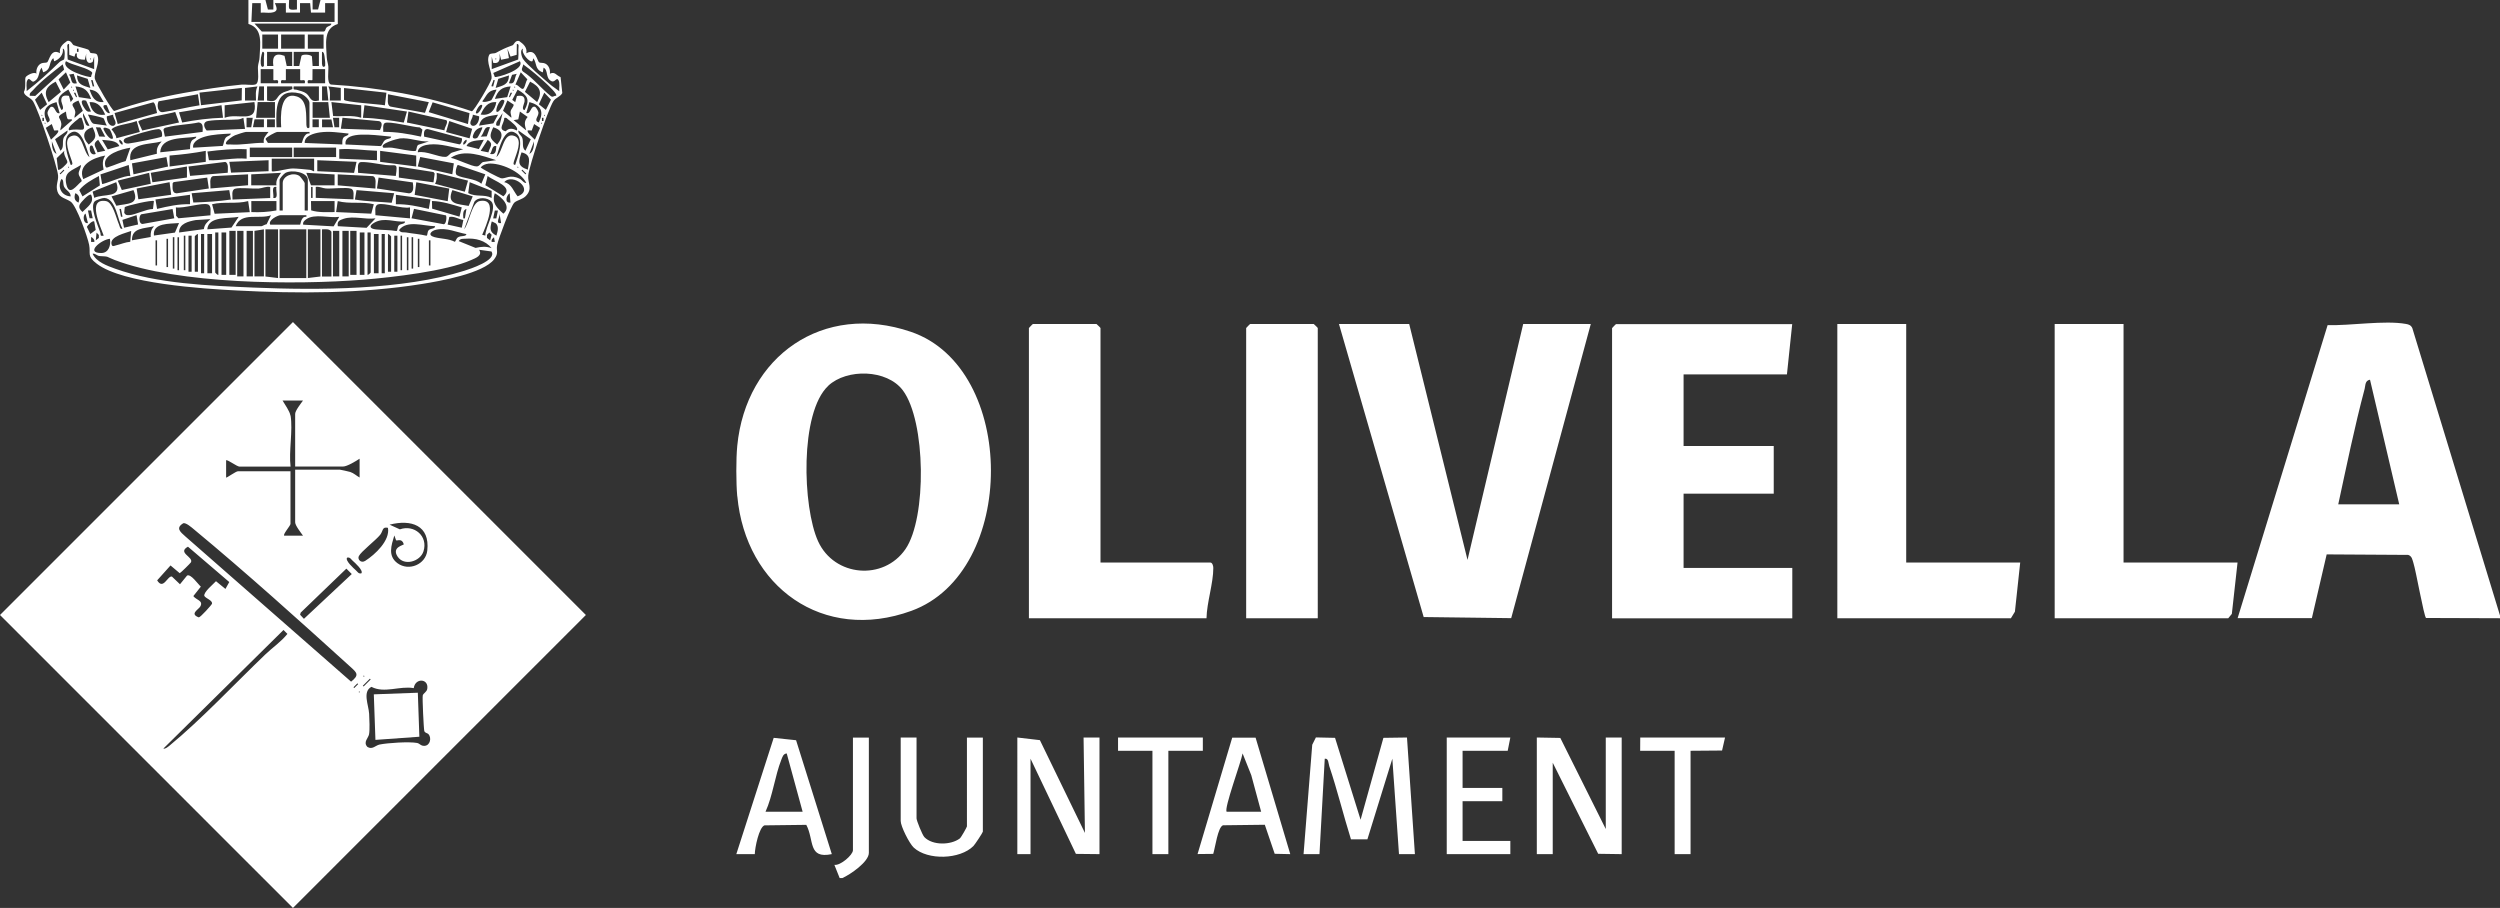 <svg xmlns="http://www.w3.org/2000/svg" viewBox="0 0 293.66 106.65" fill="#fff"><rect x="0" y="0" width="293.66" height="106.65" fill="#333333" stroke="none"/><path d="M86.6 58.3c-.14-1.55-.15-4.37 0-5.92 1.02-10.54 10.09-16.93 20.41-13.4 12.49 4.27 12.53 28.23.05 32.77-10.39 3.78-19.47-2.83-20.45-13.45Zm10.69-12.98c-3.37 3.15-3.02 14.27-1.19 18.27 1.91 4.17 7.69 4.65 10.26.91 2.52-3.67 2.4-15.04-.31-18.65-1.86-2.48-6.57-2.58-8.76-.54Zm196.37 26.99v.31l-8.69-.03c-.25-.22-1.18-5.53-1.48-6.46-.12-.37-.16-.8-.61-.95l-9.58-.06-1.74 7.49h-8.72l10.57-34.42c2.64.08 6.7-.59 9.2-.14.35.06.59.15.75.49l10.3 33.76Zm-11.84-13.08-3.43-14.63c-.6.11-.52.65-.63 1.08-1.19 4.47-2.12 9.04-3.1 13.56h7.16ZM165.53 38.06l6.85 27.71 6.54-27.71h7.94l-9.35 34.55-10.28-.13-9.95-34.42zm44.99 0-.62 5.92h-12.14v8.41h10.59v5.6h-10.59v8.72h12.77v5.92h-21.17V38.54s.43-.47.47-.47h20.71Zm-81.26 28.02h12.92c.22 0 .34.37.34.63 0 1.83-.76 4.03-.8 5.91h-20.86V38.53s.43-.47.47-.47h7.47s.47.43.47.47v27.56Zm120.18-28.02v28.02h13.39l-.67 6.03-.42.51h-20.39V38.06zm-25.53 0v28.02h13.39l-.62 5.77-.47.77h-20.39V38.06zm-69.12 34.56h-8.41V38.53s.43-.47.47-.47h7.47s.47.43.47.47zm-56.16 30.52-.62-1.55c.71.11 2.18-1.17 2.18-1.72V86.64h1.87v13.54c0 1.06-2.19 2.55-3.11 2.96h-.31Zm58.19-16.47 3 9.62 2.68-9.62 2.77-.04.93 13.7h-1.87l-.78-11.21-2.93 9.47h-1.93c-.89-2.84-1.6-5.78-2.55-8.6-.11-.33-.07-.94-.53-.87l-.62 11.21h-1.87l1.02-12.85.43-.86zm23.7-.04 2.76.05 5.34 10.7V86.63h1.87v13.7l-2.76-.04-5.34-10.7v10.74h-1.87zm-61.02 0 2.65.31 5.29 10.9-.16-11.21h1.87v13.7l-2.77-.03-5.33-11.18v11.21h-1.55zm27.99.03 4.07 13.67-1.83-.04-1.16-3.41-4.91.06c-.61.21-.92 2.64-1.15 3.36l-1.84.02 4.07-13.67h2.75Zm.65 8.69-1.16-4.29-1.02-2.56c-.16.97-2.22 6.52-1.87 6.85zm-50.44 4.98c-2.82.59-2.04-1.65-2.99-3.44l-4.91.06c-.64.21-1.13 2.63-1.14 3.38h-2.17l4.39-13.66 2.63.28 4.2 13.39Zm-3.42-4.98-1.87-6.85c-.42.04-.51.44-.64.76-.74 1.88-1 4.21-1.85 6.09zm13.38-8.72v9.5c0 .25.67 1.93.92 2.2.96 1 3.11.95 4.16.16.16-.12.84-1.34.84-1.42V86.64h1.87v11.05c0 .1-.95 1.54-1.11 1.69-1.58 1.58-5.35 1.7-7 .19-.53-.49-1.54-2.51-1.54-3.13v-9.81h1.87Zm69.75 0-.31 1.56h-5.3v4.36h4.67v1.56h-4.67v4.67h5.61v1.55h-7.47v-13.7zm-36.12 0v1.56h-4.05v12.14h-1.87V88.19h-4.04v-1.56zm61.34 0-.35 1.53-3.7.03v12.14h-1.87V88.19h-4.05l.01-1.56zM31.18 0l.29 1.12h.64V0h1.85c0 1.01-.27 1.25.92 1.11V0h1.84v1.11h.64l.29-1.12h2.03v2.83c-1.74.54-1.36 2.37-1.3 3.91.02.4.16.73.19 1.1.04.52-.21 1.93.3 2.1 5.62.33 11.23 1.35 16.56 3.14.28-.06 2.21-3.35 2.3-3.81.14-.76-.7-1.95-.26-2.83.16-.22.57-.1.8-.23.76-.41 1.03-.55 1.94-.88.16-.06.29-.61.76-.51.52.36.97.76.86 1.45 1.09-.64 1.25.89 1.51 1.07.12.08.46.02.69.13.44.2.63.74.56 1.2.6-.29.73.19 1.26.4l.2 1.87c-.25.47-.78.52-1.06.98-.64 1.03-2.82 7.5-2.94 8.7-.09.89.58 1.56-.31 2.44-.38.37-.98.46-1.3.73-.43.35-1.9 4.27-2.04 4.99s.22.92-.34 1.67c-1.26 1.68-6.44 2.59-8.52 2.92-7.14 1.14-14.54 1.14-21.75.76-3.94-.2-13.36-.8-16.42-3.14-1.19-.91-.7-1.15-.9-2.22-.18-.94-1.48-4.57-2.15-5.06-.54-.39-1.33-.44-1.57-1.2s.13-1.24.07-1.9c-.12-1.2-2.3-7.67-2.94-8.7-.29-.47-1.07-.62-1.07-1.12.28-.41.06-1.51.21-1.73.14-.2.96-.66 1.26-.4-.07-.46.13-1 .56-1.2.23-.11.57-.05.69-.13.27-.18.42-1.71 1.51-1.07-.11-.69.34-1.09.86-1.45.47-.1.59.45.76.51.51.19 1.28.35 1.66.5.22.09.22.34.28.38.23.12.63 0 .8.23.44.88-.4 2.07-.26 2.83.09.46 2.04 3.76 2.27 3.79 2.65-.95 5.41-1.62 8.18-2.12 2.17-.39 4.58-.77 6.77-.98.49-.05 1.23.11 1.64-.02.52-.17.26-1.58.3-2.1.03-.37.18-.7.19-1.1.06-1.54.44-3.37-1.31-3.91V0h2.04Zm-1.66 2.58h9.78V.37h-1.11v1.11h-1.66l-.1-1.11h-1.19v1.11h-1.66V.37h-1.29c.31.69.35 1.02-.45 1.12-.38.05-.82-.05-1.21 0V.37h-1l-.1 2.22Zm9.41.19h-9.04l.86.93h7.17c.34.07.28-.32.44-.47.23-.22.57-.19.56-.46Zm-6.27 1.29h-1.85v1.66h1.85zm3.13 0h-2.77v1.66h2.77zm2.22 0h-1.85v1.66h1.85zM8.14 6.43l-.03-1.26c-.32-.04-.17.42-.18.64-.02.39-.02.79.02 1.18l3.11 1.13V6.65l-.18.63c-.71.41-.83-.41-.74-1l-.18.74c-.57-.02-1.06-.08-.92-.74h-.18l-.11.38-.61-.22Zm52.73.56c.04-.38.04-.79.02-1.18-.01-.23.14-.68-.18-.64l-.02 1.27-.72.21-.37-.92.18 1.1-.92.19-.18-.74c.05.64.07 1.23-.74 1.11l-.18-.74v1.47zM7.53 6.98c.05-.07.2-1.27-.15-1.26.12.69-.43 1.27-1.02 1.48l-.09-.37c-.61.46-.16 1.34-1.2 1.66l-.18-.55c-.44.56-.17 1.28-.95 1.65-.29.06-.5-.58-.72-.18-.2.36-.05.89-.09 1.29C4.49 9.66 5.77 8.48 7 7.28c.15-.15.47-.23.52-.3Zm1.69-.89v-.37h-.18v.37zm53.32 1.09c-.29.24-1.38-.97-1.1-1.46-.42.1-.16.98 0 1.21.41.64 2.44 2.34 3.14 2.95.34.3.75.54 1.11.83-.04-.4.11-.94-.09-1.29-.23-.42-.4.32-.83.11-.74-.37-.33-1.28-.92-1.58l-.09.55c-.97-.35-.66-1.02-1.11-1.66l-.1.35ZM31 7.75V6.73c0-.22.14-.69-.18-.64-.15.47-.22.89-.19 1.38.02.3.16.52.37.28m3.32-1.66h-2.95v1.66h.74c-.16-1.13.2-1.6 1.31-1.19l.26 1.19h.64zm3.13 0H34.5v1.66h.65l.26-1.19c.16-.23 1.08-.16 1.23.07l.08 1.12h.74V6.09Zm.74 1.66c.03-.33 0-.64-.05-.96-.02-.18-.06-.74-.32-.7.01.46-.02.93 0 1.39.01.3.16.51.37.27m-27.58-.92v.18q.18-.09 0-.18m47.6 0v.18q.18-.09 0-.18M10.7 9.04c.04-.46.34-.43-.11-.72-.71-.46-2.06-.67-2.84-1.13-.67 1.03 2.79 1.96 2.95 1.85m47.42 0c.15.12 3.59-.83 2.95-1.85l-3.13 1.38.18.46ZM3.5 11.25l.64.02 3.39-3.09-.16-.62c-1.14.9-2.55 1.96-3.5 3.04-.18.21-.44.3-.37.65m61.82 0c.21-.18-.93-1.22-1.1-1.39-.85-.79-1.83-1.63-2.77-2.3 0 .33-.32.57-.02.84 1.19.76 2.16 2.01 3.25 2.87.27.22.36-.04.64-.02M32.1 8.12h-1.48v1.66h2.03c.15-.61-.37-.26-.54-.38V8.12Zm.93 1.66h2.77c.15-.61-.37-.25-.54-.38V8.12h-1.68V9.4c-.19.12-.7-.23-.55.38m5.16-1.66h-1.48L36.7 9.4c-.17.12-.69-.23-.54.38h2.03zm-30.44.37-.87.83.6 1.2.78-.82-.51-1.2Zm52.78 1.46c.37-.06.75.78 1.01.39.16-.25.21-.74.41-1.02l-.78-.83-.63 1.46ZM8.66 8.67l-.55.09c.38.43.1 1.22.92 1.02l-.37-1.1Zm52.04 0-.55.12-.37.98c.81.2.6-.63.92-1.1m-50.41.59-1.25-.4c.05 1.12.68 1.17 1.57 1.47l-.31-1.07Zm48.24 0-.31 1.07c.88-.3 1.52-.35 1.57-1.47l-1.25.4Zm-47.46.89-.19-.74h-.18l.19.74zm46.86 0 .19-.74h-.18c.01.22-.26.57-.19.74zM5.72 11.99l1.43-1.2-.61-1.2c-1.15.6-1.47 1.21-.83 2.4Zm57.38 0c.64-1.19.33-1.8-.83-2.4l-.61 1.2 1.43 1.2ZM8.39 10.15v.18q.18-.09 0-.18m2.31 1.47c-.35-.97-.78-1.39-1.84-1.47l.4 1.26 1.44.22Zm19.56-1.47-1.48.18v1.48h1.29c0-.57-.1-1.14.18-1.66Zm.74 0h-.55l-.18 1.66h.74v-1.66Zm3.32 0h-2.95v1.66c1.26.29 1-.36 1.67-.82.34-.24.72-.26 1.05-.43.24-.12.3 0 .23-.41m3.13 0H34.5c-.09.52.11.31.41.41.35.12.77.19 1.07.42.52.4.43 1.09 1.48.83v-1.66Zm.93 0h-.55v1.66h.74l-.18-1.66Zm1.66.18-1.48-.18c.29.52.18 1.09.18 1.66h1.29v-1.48Zm19.93-.18c-1.06.08-1.5.5-1.84 1.47l1.45-.21.4-1.26Zm.46 0v.18q.18-.09 0-.18m-32.02.18-4.98.55.18 1.48 4.78-.57zm16.98.56-4.98-.55v1.37c.04.29 4.17.53 4.8.66zM8.3 11.99l.3-.38-.57-1.09c-1.16.67-1.48 1.14-.83 2.39.45-.04.02-.8 0-1.04-.04-.64.34-.7.9-.61l.2.72Zm.28-1.47v.18q.18-.09 0-.18m3.6 1.47c-.5-.81-.6-1.34-1.66-1.47.3.89.61 1.55 1.66 1.47m45.53-.22c.05-.04.65-1.19.6-1.25-1.08.13-1.08.65-1.66 1.38.14.2.97-.06 1.06-.14Zm2.53-1.25v.18q.18-.09 0-.18m1.39 2.4c.65-1.25.33-1.72-.83-2.39l-.63 1.2.35.27.2-.72c.56-.09.94-.03.9.61-.01.24-.44.99 0 1.04ZM4.89 10.89l-.78.82.6 1.2.82-.66-.63-1.36Zm3.78 0 .28.55.09-.09-.18-.46h-.18Zm27.68 4.06v-2.86c0-.42-.67-1-1.1-1.11-2.96-.72-2.83 1.81-2.77 3.97h.55c-.08-1.24-.18-4.29 1.86-3.61 1.28.43 1.04 2.26 1.1 3.34.01.31.17.51.37.27Zm23.62-4.06-.18.46.09.09.28-.55h-.18Zm3.96 0-.63 1.36.82.66.6-1.2-.78-.82Zm-40.68.18-4.62.83c-.23.46-.11 1.36.52 1.27 1.43-.21 2.86-.58 4.29-.8l-.19-1.29Zm27.12.93-4.8-.93c.04.43-.19 1.29.31 1.45l4.04.73zm-41.15-.19c-1.21.46-.52.61-.39 1.24.07.33-.12.53-.07.79l.97-.82-.51-1.2Zm.9.02c-.91-.28-.4.63-.14.97.23.3.31.36.71.3zm49.11-.02c-.46-.46-1.03.96-.92 1.29.29.33 1.06-1.15.92-1.29m.37 0-.51 1.2.97.82c.05-.26-.14-.45-.07-.79.05-.25.39-.54.34-.76l-.73-.48Zm-52.96.18c-1.37.37-1.73 1.12-1.1 2.4.67-.22 0-.71.04-1.17.02-.17.28-.64.42-.67.52-.12.47.9 1.01.74L6.64 12Zm5.72 1.48c-.39-.84-.79-1.53-1.84-1.47.17 1.02.77 1.64 1.84 1.47m6.09-.19c-.07-.27-.19-1.24-.46-1.26l-4.53 1.26.37 1.29 4.61-1.29Zm11.44-1.29-3.5.38v1.47c1.52-.64 3.93.81 3.5-1.84Zm2.4 0h-2.02l-.19 1.85h2.22v-1.85Zm6.27.01h-1.84v1.84h2.03zm3.87.37-3.5-.38.2 1.64c1.1.08 2.24-.14 3.3.2v-1.47Zm12.73.92-4.34-1.27-.46 1.15 4.61 1.4.18-1.29Zm3.14-1.3c-1.05-.05-1.45.64-1.84 1.47 1.08.16 1.67-.45 1.84-1.47m4.99 2.4c.63-1.28.27-2.03-1.1-2.4l-.37 1.29c.54.17.49-.86 1.01-.74.14.03.4.5.42.67.05.46-.63.95.04 1.17Zm-50.75-2.03c-.19-.04-.49-.05-.36.27.06.14.43.79.73.65zm13.47 0-4.98.83.37 1.2c1.57-.3 3.19-.51 4.8-.56l-.18-1.48Zm21.78.74-4.98-.74-.18 1.48c1.6.03 3.21.3 4.8.56l.37-1.29Zm8.85-.74c-.26-.29-.8.75-.74.92.27.29.84-.81.74-.92M7.97 13.99c-.13-.08-.21-.69-.22-.89-1.37.72-.64.59-.55 1.4.04.33-.15.55-.1.81l1.38-1.2c-.03-.2-.36-.02-.52-.12Zm13.06.4-.45-1.24c-.57.2-4.31.79-4.34 1.15l.47 1.03 4.31-.94Zm31.18.92c-.03-.33.53-.99.2-1.2l-4.43-1.01-.18 1.29 4.42.92Zm9.6 0c-.17-.63-.31-1.02.17-1.57l-.91-.64-.19.92-.55.09 1.47 1.2Zm-51.3-.55-.74-1.47c-.07.34.05.57.15.87.09.28.18.73.59.6m48.16 0 .37-1.48-.71 1.05c-.11.39-.08.5.34.43M4.89 13.47v.18q.18-.09 0-.18m7.24.41c-.09-.08-1.73-.47-1.8-.41.2.31.33.96.68 1.07l1.54.21c-.16-.2-.28-.77-.41-.88Zm.42-.22c-.05.45.25 1.26.83 1.1.52-.33-.13-.84-.09-1.29l-.73.19Zm43.72 0-.73-.19c.04.45-.61.96-.09 1.29.58.15.88-.65.83-1.1Zm2.22-.19c-1.03.19-1.95.12-2.21 1.29l1.67-.27.55-1.02Zm5.44 0v.18q.18-.09 0-.18m-58.77.74v-.37h-.18v.37zm4.43-.37c-.27-.07-.3.06-.46.18-.25.19-1.3.99-1.01 1.29 1.45-.39 2.21.67 1.47-1.48Zm19.19 1.29-.19-1.29c-.21.09-.39.17-.64.19-1.09.08-2.43 0-3.51.18-.65.11-.52.72-.16 1.12l4.49-.19Zm.92-1.29h-.74v1.11h.55l.18-1.11Zm10.15 0h-.74l.18 1.11h.55v-1.11Zm4.78 1.45c.16-.37.4-.9-.09-1.06l-4.31-.4-.19 1.29 4.59.16Zm16.07.03c.3-.34-.76-1.1-1.01-1.29-.16-.12-.18-.25-.46-.18.03.64-.83 1.34.17 1.57.39-.42.84-.34 1.3-.09Zm3.14-1.11v-.37h-.18v.37zM31 14.02h-1.1l-.19.92H31zm1.29 0h-.92v.92h.92zm5.16 0h-.74v.92h.74zm1.48.01h-1.1v.92h1.29zm-22.88.18c-.73.33-2.17.43-2.77.83-.33.22-.08.21 0 .37.13.26.39.48.38.83l2.76-.74zm39.11 2.03.3-1.11-2.69-.91-.37 1.29 2.76.74Zm-49.9-1.85v.18q.18-.09 0-.18M23.8 15.5c0-.46.13-1.05-.47-1.12-1.17.26-2.54.26-3.68.57-.2.05-.37.05-.45.28l.17.82 4.43-.56Zm25.65.55.17-.82-.3-.26c-.74-.01-3.7-.8-4.13-.51-.26.18-.16.72-.17 1.03 1.48-.02 2.98.24 4.43.56m14.11-1.66v.18q.18-.09 0-.18m-56.74.92-.46.02-.28-.76-.7.45.61 1.39c.19-.22 1.04-.87.83-1.1m55.18 0c-.21.23.64.88.83 1.1l.61-1.39-.7-.45-.28.76zm-51.12-.36c-1.18.33-1.27 1.18-.46 2.03.92-.74.95-.97.46-2.03m.91.02-.53-.02.39 1.08.71.03zm1.08.21c-.07-.06-.86-.41-.69.04.08.21.74 1.38 1.1 1.02 0-.23-.3-.97-.41-1.06m43.19 1.02c.06-.04.68-1.15.59-1.26-.61.11-.92.42-1.1 1.02-.11.38.34.35.52.23Zm1.51-1.25c-.75-.2-.67.71-1.11 1.1l.71-.03.39-1.08Zm.37 0c-.49 1.06-.46 1.29.46 2.03.73-.92.76-1.66-.46-2.03M19 16.05c.08-.06.1-.91-.41-.88-.8.04-2.95.72-3.77 1.03-.47.18-.37.71.27.66.41-.03 3.75-.69 3.91-.81m35.25.19-4.01-1.08c-.49-.03-.46.55-.42.89l4.15.91c.22-.02.37-.57.27-.71Zm-46.32-.92-1.46 1.03.63 1.36c.46-.37.19-.95.36-1.48.11-.34.53-.51.47-.91m52.96 0c-.06.4.37.57.47.91.16.53-.1 1.12.36 1.48l.63-1.35zm-50.38 3.13c-.33-.88-.94-3.77-2.32-2.78-.97.7-.2 2.78.11 3.7.34.04.16-.38.1-.56-.19-.65-1.03-2.4-.06-2.81 1.38-.58 1.39 1.85 2.17 2.46Zm21.04-2.95h-2.68c-.11 0-1.08.3-1.27.39-.29.12-.9.55-1.03.81-.18.37.31.26.46.27 1.37.1 2.62-.21 3.96-.19-.1-.62.24-.85.56-1.29Zm4.8 0h-3.78c-.19 0-1.33.61-1.38.83l.28.46h3.97c.08 0 .21-1.22.92-1.11v-.18Zm4.61.19c-1.14-.11-2.21-.3-3.37-.14-.68.1-1.85.39-1.8 1.24l4.42.18c0-.24-.02-.52.09-.74.17-.33.64-.23.65-.55Zm19.56 3.68c.3-.92 1.08-3 .11-3.7-1.38-.99-2.02 1.89-2.32 2.78.78-.61.79-3.04 2.17-2.46.97.41.13 2.17-.06 2.81-.05.18-.24.61.1.56Zm-33.4-3.68c-.96.05-2.13.09-3.05.36-.58.17-1.51.57-1.38 1.3l3.48-.21c.12-.28.14-.64.3-.9.22-.34.61-.24.64-.56Zm18.82.36c-1.11-.08-4.42-.63-5.18.26-.18.22-.2.39-.17.66l4.12.19c.16-.04.27-.49.48-.67.31-.27.73-.13.76-.44Zm-22.88 0c-1.39.25-4.15-.07-4.24 1.84l3.5-.37c.01-.29 0-.6.14-.88.19-.4.56-.27.6-.59m27.31.56c-1.14.07-2.25-.47-3.39-.35-.26.03-2.5.6-1.95 1.09.33.02.69-.04 1.02 0 .61.08 2.3.47 2.75.38.18-.03.09-.67.39-.74l1.19-.38Zm-38.01 1.1-.83-1.29c-.76.51-.26.8-.08 1.47zm1.66-.55c-.31-.72-1.35-.64-2.03-.73l.67 1.12zm.37-.18c.12-.23-.29-.64-.37-.55-.12.23.29.64.37.55m40.04 0c.07.09.49-.32.37-.55-.07-.09-.49.32-.37.55m2.4-.56c-.68.1-1.72.02-2.03.73l1.45.36zm.54 1.48c.17-.68.67-.96-.08-1.47l-.83 1.29zm-50.73.18-.55-1.48c0 .48.05 1.24.55 1.48M19 16.61c-1.39.39-3.99.1-3.69 2.21l3.12-.76c-.07-.7.15-.97.57-1.46Zm43.18 1.47c.5-.24.55-1 .55-1.48zm-7.75-.55c-1.29-.21-2.64-.69-3.97-.56-.54.05-1.38.25-1.38.92.98-.2 2.38.57 3.24.54.33-.01.48-.38.76-.5l1.34-.41Zm-43.55-.37c-.53-.45-.48 1.3.37.92zm47.42 0c-.54-.13-.47.63-.74.92.69.17.71-.39.74-.92m-42.99.19c-.98.16-3.29.75-2.95 2.11.09.36.29.19.48.13.64-.2 1.26-.5 1.92-.67zm19.01-.01h-4.98v1.11h4.98zm5.16 0H34.5v1.11h4.98zm-10.51.19c-1.55-.07-3.08.07-4.61.27l.18 1.02c1.49.06 2.93-.32 4.43-.18zm15.31.18c-1.48-.04-2.94-.29-4.43-.18v1.11l4.43.18zM6.83 19.93c.16.18 1.04-.67 1.08-.86.05-.25-.53-.92-.35-1.36l-.9.87.16 1.34Zm17.34-.92v-1.29c-1.37.26-2.83.44-4.25.55v1.29zm24.72-.74-4.24-.55v1.29l4.24.55zM62 19.93c.14-.92.46-1.77-.74-2.03-.35 1.06-.53 1.61.74 2.03m-3.7-1.11c-1.63-.52-3.8-1.36-5.35-.28.72.13 2.47 1.03 3.05 1.01.36-.01.47-.43.76-.52l1.53-.22Zm-45.94-.55c-1.37.26-3.28 1.07-2.58 2.77l2.39-1.12c-.13-.64-.16-1.06.19-1.65m7.2.18-4.06.74.18 1.29 4.06-.92-.19-1.11Zm33.76.74-3.96-.75-.29 1.11 4.06.92.18-1.29Zm-16.42-.55h-4.98c.01.4-.02.8 0 1.21.01.29-.07.3.28.28.66-.04 1.56-.33 2.21-.34.46 0 1.49.11 2.02.16.17.02.44.21.47.17zm-5.35.18-4.61.19.2 1.27 4.41-.17zm10.33.19-4.61-.19v1.29l4.32.2zM26.75 20.3c0-.36.14-1.15-.3-1.28l-4.31.54.19 1.1 4.43-.37Zm19.74.37c.24-1.67.08-1.14-1.2-1.29-.56-.07-2.75-.5-3.06-.29-.29.19-.15.87-.17 1.21zm10.85-1.44c-.28.02-.68.19-.87.42 0 .14 2.23 1.27 2.38 1.29.54.1 1.02-.51 2.18.05.3.14.49.54.79.5-.66-1.36-3.05-2.39-4.47-2.27Zm-47.84.15c-1.02.68-2.05.76-1.71 2.26s1.19.14 1.8-.35c.05-.22-.34-.55-.35-.9s.31-.69.26-1.02Zm5.81 1.29-.19-1.29-3.32 1.11.19 1.11c.1.14 2.81-1.1 3.32-.92Zm41.7-.19-3.23-1.11c-.08 0-.45.99-.1 1.21.61.38 2.22.39 2.86 1.01l.46-1.1Zm-48.99-.92v.18q.18-.09 0-.18m13.93 0-4.24.74.19 1.11 4.06-.56v-1.29Zm28.97 1.85.14-1.02-.14-.18-4.07-.64v1.29l4.06.56Zm9.88-1.85v.18q.18-.09 0-.18m-53.33.37-.46.46.09.09.46-.46zm53.88 0-.09.09.46.46.09-.09zm-25.19 4.8v-3.6c0-.89-1.88-1.25-2.65-.81-.19.11-.67.66-.67.81v3.6h.37V21.5c0-.84 1.23-1.31 1.95-.84.13.09.63.75.63.84v3.23zm-18.45-3.14-.19-1.29-3.69.92.48 1.1 3.39-.73Zm11.81.18h2.95c-.09-.62.23-1.01.55-1.47l-3.51.18v1.29Zm7.01 0h2.77v-1.28l-3.32-.19zm18.45-.55-3.69-.92c.03.46.04.88-.19 1.29l3.5.93.37-1.29Zm-25.83-.74-4.13.21c-.49.16-.26 1.03-.3 1.45l4.42-.38v-1.29Zm14.95 1.66c-.04-.42.19-1.29-.3-1.45l-4.13-.21v1.29l4.43.38Zm-32.48-1.47c-.84.46-1.69.91-2.31 1.66l.38.74 2.04-1.29zm45.4 1.09 2.11 1.3c1.29-1.14-1.09-1.76-1.85-2.39l-.27 1.09Zm-32.67-.9-3.95.53-.12.14c0 .45-.13 1.15.47 1.18l3.78-.57-.19-1.28Zm24.15.57-4.03-.57-.19 1.28 3.77.57c.62-.07.5-.8.44-1.28ZM8.3 23.06c.01-.53-.59-.71-.78-1.15-.14-.32-.01-.86-.32-.87-.48.96.01 1.96 1.1 2.03Zm50.93-1.66c.87.17 1.09 1.09 1.57 1.66 2.07-.76-.61-2.81-1.57-1.66m-45.58 0-2.77 1.11.19.73c1.13-.54 3.31.11 2.58-1.85Zm6.27 0-3.87.74.2 1.27 3.86-.53zm32.85.75-3.87-.74-.19 1.48 3.88.74.18-1.47Zm4.98 1.1v-.83l-2.58-1.02-.17 1.28c.93.5 1.84.1 2.75.57m-26.02-1.29c-.48-.09-.93.16-1.38.19-.72.04-2.2-.15-2.74.02-.47.15-.27.89-.3 1.27l4.43-.18v-1.29Zm.74 0c-.69-.15-.26.9-.37 1.29.69.15.26-.9.37-1.29m4.25 1.29v-1.29h-.18v1.29zm4.8.18c-.03-.38.16-1.12-.3-1.27-.57-.19-2.17.03-2.93-.02-.4-.03-.78-.25-1.2-.19v1.29l4.43.18Zm-25.84-1.1-2.58.74.57 1.1c1.28-.29 2.77-.08 2.01-1.84m11.26 0-4.43.37.2 1.09c1.47-.05 2.97-.14 4.41-.35l-.19-1.11Zm19.37.37-4.43-.37-.19 1.11c1.42.24 2.88.25 4.32.38l.29-1.12Zm9.23.37-2.4-.74c-.73 1.7.64 1.61 1.91 1.86l.48-1.12Zm-46.32.73c.16-.46.14-.89-.37-1.11-.16.46-.14.89.37 1.11m48.9-1.1c-.38 1.12.22 1.7 1.01 2.4 1-.82-.19-1.95-1.01-2.4m1.84 1.1-.09-1.1c-.39.24-.65 1.17.09 1.1m-49.26-.92c-.24-.19-1.23.91-1.34 1.16-.15.36.06.61.33.86.58-.62 1.45-1.09 1.01-2.03Zm11.62 0-4.06.55.19 1.11c1.26-.31 2.57-.59 3.87-.55zm28.24.55-4.06-.55v1.11c1.3-.03 2.61.25 3.87.55zm-38.38 4.25c-.36-1.04-2.01-4.44.27-4.06.81.14 1.2 2.01 1.52 2.73.08.17.12.66.42.5-.56-.94-.76-3.52-2.13-3.6-.24-.01-1 .26-1.14.41-.59.62.36 2.81.65 3.61.11.3-.1.5.41.41m45.53-4.02c-.45-.47-1.56-.56-1.99.04l-1.2 3.23c.6-.7.87-3.16 1.85-3.32 2.24-.38.68 3 .27 3.97l.37.09c-.02-1 1.45-3.22.69-4.02Zm-39.63-.04c-.16-.17-3.29.54-3.43.72l-.06.64c.13.29.33.31.61.29.7-.04 1.94-.71 2.77-.72l.11-.94Zm11.07 0c-1.38.37-2.84.03-4.24.37l.3 1.12 4.13-.19-.19-1.29Zm3.32 0h-2.95v1.29c.99.05 1.97-.01 2.95-.19zm6.83 0h-2.77l.02 1.09c.9.27 1.83.21 2.75.2zm4.61.37c-1.4-.34-2.86 0-4.24-.37l-.19 1.29 4.13.19.3-1.12Zm10.33.37c-1.14-.34-2.3-.72-3.5-.75l.02.9 3.21.94.27-1.1Zm-29.52.92c-.02-.38.16-1.12-.3-1.27-.7-.23-2.88.5-3.76.35l.03.99.27.29 3.77-.35Zm23.44-.92c-.92.21-3.02-.59-3.76-.35-.46.15-.28.89-.3 1.27l4.06.37zm-33.77 1.1-.18-.92h-.18l.18.92zm5.89-.91-3.69.62c-.3.18-.32 1.2.2 1.13l3.68-.66-.2-1.09Zm32.1.75-3.75-.77-.29 1.11 3.79.7c.29-.03.37-.87.25-1.05Zm2.23.35.18-1.11c-.47.14-.38.7-.37 1.11h.18Zm-43.91-.93h-.37l.19.92h.37zm47.79.01h-.37l-.19.92h.37zM10.33 26.2l-.28-1.11c-.38.19-.26 1.25.28 1.11m48.53 0-.18-1.11c.07.38-.57 1.24.18 1.11m-42.64.17-.18-1.1-1.66.56.19.92zm11.46.2h3.04c.08 0 .43-.22.6-.23l.51-1.06c-1.33.52-3.48-.42-4.15 1.29m8.3-1.29h-3.04c-.3 0-1.49.58-1.2 1.11h3.51c.06 0 .1-1.03.74-.92v-.18Zm3.87.19c-1.14.18-2.9-.41-3.87.28-.22.16-.43.33-.37.64l3.58.2zm-11.81 0c-1.17.23-3.58-.11-3.69 1.47l2.84-.21.85-1.27Zm16.06.18c-1.24.16-2.57-.33-3.73.05-.48.16-.79.28-.69.87l3.38.19 1.05-1.11Zm10.33.19c-.56-.08-1.06-.47-1.65-.36l-.2.9 1.66.37.19-.92Zm-30.48 1.07c.06-.55.39-.82.77-1.17l-1.73.11c-.81.15-1.99.41-1.95 1.46l2.92-.4Zm23.65-.89c-1.27.11-2.44-.55-3.64.14-.68.39-.52.71.21.79s1.62.05 2.39.19c.17-.03.09-.45.28-.66.22-.23.74-.13.74-.46Zm-36.53 0c-.15-.18-.81.44-.86.64l.4.83.63-.48zm47.19.23s-.49-.26-.5-.23c-.21.81-.28 1.23.55 1.66.13-.46.33-1.02-.05-1.43m-37.23-.05c-1.09.11-3.13-.07-2.95 1.47l2.47-.35zm30.08.37c-1.35-.01-3.32-.77-4.24.46.23.37.52.22.83.28.8.14 1.6.19 2.39.38.17-.02.06-.44.28-.66s.74-.13.74-.46m-33.03 0c-1.1.3-2.62.14-2.58 1.66l2.2-.39c-.02-.54.04-.86.39-1.27Zm12.92.37-1.11.18v5.35H31v-5.54Zm1.66 0h-1.48v5.54l1.48.18zm3.32 0h-3.14v5.72h3.14zm1.66 0h-1.48v5.72l1.48-.18zm1.29 5.54v-5.26c-.26-.38-.69-.28-1.11-.28v5.54zM54.8 27.5c-1.19-.21-2.31-.79-3.56-.52-.6.13-1.07.64-.22.87.76.21 1.67.17 2.4.55.08.01.16-.38.37-.52.35-.24.92-.04 1-.38Zm-39.5.9.11-1.27c-.58.23-2.54.63-2.31 1.56.09.35.31.18.5.14.56-.13 1.11-.38 1.7-.43m12.38-1.28h-.74v5.17h.74zm.92 0h-.74v5.35h.74zm1.11 0h-.74v5.35h.74zm10.14 0h-.74v5.35h.74zm1.11 0h-.74v5.35h.74zm.92 0h-.74v5.17h.74zm-30.63 1.11.36-.28v-.35l-.27-.28-.09.92Zm14.4-.92h-.37v4.71s.25.29.37.28v-4.98Zm.92 0h-.55v4.98h.55zm16.24 0h-.55v4.98h.55zm.73 0h-.37v4.98c.12.01.37-.25.37-.28V27.3Zm14.03.92.18-.65-.27-.27-.28.28v.36zm-34.32 3.69v-4.43c-.12-.01-.37.25-.37.28v4.15zm.73-4.43h-.37v4.61h.37zm.93 0h-.55v4.61h.55zm19.56 0h-.55v4.61h.55zm.73 0h-.37v4.61h.37zm.74 4.43v-4.15s-.25-.29-.37-.28v4.43zm-24.17-.18v-4.06h-.18v4.06zm.74-4.06h-.37v4.24h.37zm24.17 0h-.37v4.24h.37zm.55 4.06v-4.06h-.18v4.06zm-36.16-3.32c.12-.23-.3-.64-.37-.55v.55zm9.41 3.13v-3.69h-.18v3.69zm.55.19v-3.87h-.18v3.87zm26.94 0v-3.87h-.18v3.87zm.56-.19v-3.69h-.18v3.69zm9.59-3.13-.09-.55c-.2.17-.34.28-.28.55zm-45.21-.37c-1 .08-2.96 1.68-1.01 1.67.87 0 1.15-.93 1.01-1.67m6.83 3.32v-3.32h-.18v3.32zm29.52 0v-3.32h-.18v3.32zm8.49-2.22c-.75-.92-1.91-1.2-3.05-1.11-.33.03-.59-.06-.82.28l1.98.8c.71-.15 1.19-.21 1.9.03Zm-39.3 2.03v-2.95h-.18v2.95zm32.11 0v-2.95h-.18v2.95zm7.18-1.64-1.46-.2c.43.69-.41.97-.92 1.2-2.96 1.32-9.3 2.04-12.64 2.31-8.01.64-21.74.55-29.25-2.31-1.07-.41-.55-.4-1.75-.46-.34-.02-.58-.37-.84-.27.44.97 1.73 1.42 2.67 1.76 4.95 1.77 11.03 1.99 16.24 2.21 7.58.32 17.5.3 24.77-1.98.62-.2 3.85-1.23 3.17-2.25Zm-23.33 8.29 34.41 34.41-34.41 34.41L0 72.24zm-.28 10.98c.29 1.72-.22 4.19 0 6h-6c-.3 0-1.44-.87-1.57-.74v2.03c.05.06 1.15-.74 1.38-.74h6.18v6.18c0 .21-.91 1.22-.74 1.38h2.21c-.24-.34-.92-1.19-.92-1.57v-6.18h5.26c.06 0 1.06.22 1.21.27.41.13.73.45 1.1.65v-2.21c-.42.28-1.47.92-1.94.92h-5.63v-6.18c0-.38.68-1.23.92-1.57h-2.4c.27.46.84 1.25.92 1.75Zm-12.6 12.65c-.94.57-.34 1.03.24 1.55l19.47 17.06c.99-.78.7-1.04-.09-1.75-5.9-5.35-12.25-11.07-18.37-16.14-.28-.23-.93-.81-1.26-.72Zm24.78 1.46c-.34 1.14-.78 2.37.37 3.23 1.35 1 3.33.14 3.51-1.47.33-2.99-1.9-3.7-4.43-3.05l1.21.55c1.68-.6 3.35.8 2.77 2.59-.38 1.19-2.27 1.76-3.03.62s.75-1.35.72-1.46c-.22-.77-.79-.35-.91-.47l-.19-.54Zm-.74-.92c-.72-.16-.55.38-.92.83-.53.65-2.23 1.95-2.5 2.49-.19.38.25.88.75.56 1.15-.73 2.94-2.39 2.67-3.88m-23.5 2.22c-1.28.71.68 1.2.36 1.83-.06.11-1.23 1.26-1.32 1.28l-1.08-.91-1.57 1.75c.72 1.19 1.22-.56 1.73-.45l.95.91.83-1.02c.44-.24 1.27.99 1.62 1.3l-.88 1.11c.33.46 1.19.52.83 1.2-.19.37-1.32.89-.19 1.3.2 0 1.53-1.49 1.55-1.6.09-.4-.72-.61-.9-.92-.11-.45 1.07-1.39 1.37-1.73l1.11.91.45-.81-4.86-4.16Zm20.37 3.13c.3-.32-.79-1.28-1.01-1.48-.21-.18-.3-.44-.65-.37-.3.32.79 1.28 1.01 1.48.21.18.3.44.65.37m-1.76-.55-5.36 5.16-.07.25.45.48 5.62-5.26-.64-.64ZM33.3 74 19.19 87.93c.23.08.57-.23.74-.36 3.74-3.08 7.69-7.3 11.25-10.71.81-.78 1.85-1.48 2.58-2.4zm9.41 5.34v.18q.18-.09 0-.18m.74.38-.83.83.09.09.83-.83zm6.86 6.5c-.11-.12-.39-.11-.47-.35-.07-.22-.25-3.95-.18-4.19.08-.27.47-.38.53-.78.18-1.21-1.42-1.3-1.59-.07-1.67-.29-3.44.65-4.97-.15-1.08.56-.33 2.12-.27 3.17.03.59.09 1.88-.01 2.4-.08.45-.73.92-.19 1.49.58.35.95-.18 1.41-.28.96-.2 3.5-.36 4.41-.19.34.06.44.37.89.34.66-.04.86-.95.44-1.4Zm-8.33-5.95-.46.46.09.09.46-.46zm.18.92v.18q.18-.09 0-.18"/><path d="m49.08 81.37.18 5.17-5.16.37-.19-5.35z"/></svg>